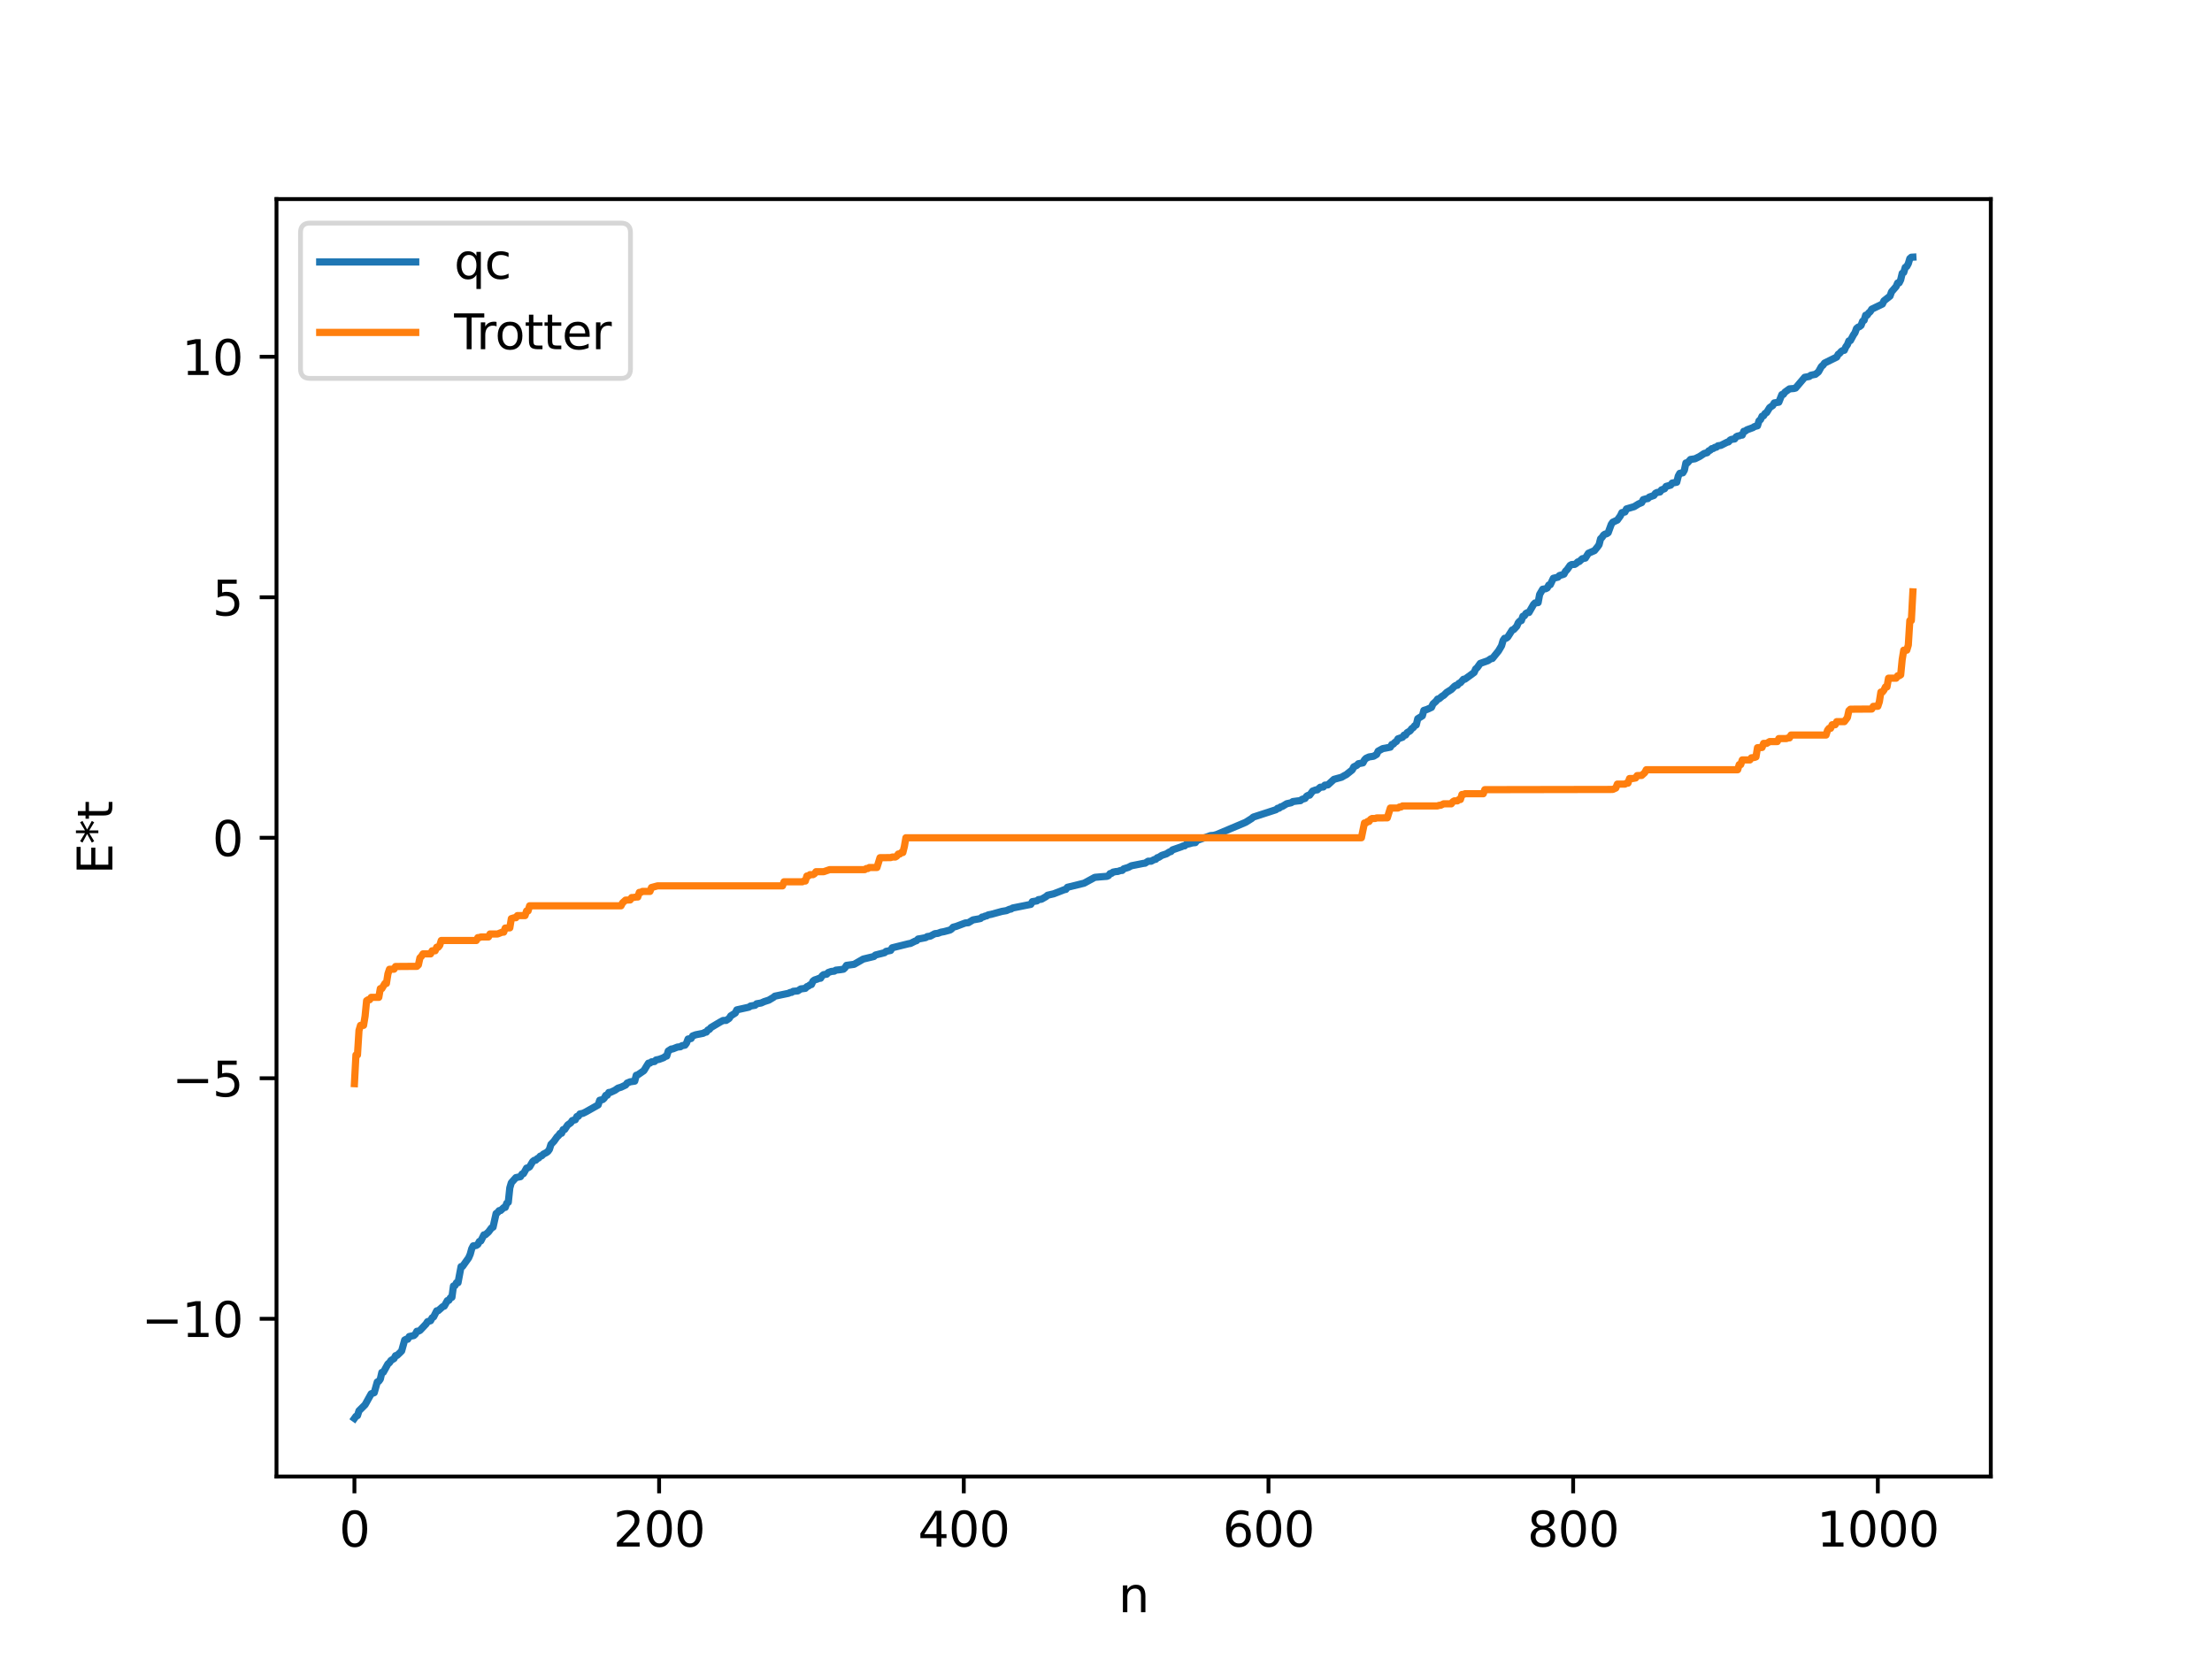 <?xml version="1.0" encoding="utf-8" standalone="no"?>
<!DOCTYPE svg PUBLIC "-//W3C//DTD SVG 1.1//EN"
  "http://www.w3.org/Graphics/SVG/1.1/DTD/svg11.dtd">
<svg xmlns:xlink="http://www.w3.org/1999/xlink" width="460.8pt" height="345.6pt" viewBox="0 0 460.8 345.6" xmlns="http://www.w3.org/2000/svg" version="1.1">
 <defs>
  <style type="text/css">*{stroke-linejoin: round; stroke-linecap: butt}</style>
 </defs>
 <g id="figure_1">
  <g id="patch_1">
   <path d="M 0 345.6 
L 460.8 345.6 
L 460.8 0 
L 0 0 
z
" style="fill: #ffffff"/>
  </g>
  <g id="axes_1">
   <g id="patch_2">
    <path d="M 57.6 307.584 
L 414.72 307.584 
L 414.72 41.472 
L 57.6 41.472 
z
" style="fill: #ffffff"/>
   </g>
   <g id="matplotlib.axis_1">
    <g id="xtick_1">
     <g id="line2d_1">
      <defs>
       <path id="ma3720cf5d6" d="M 0 0 
L 0 3.5 
" style="stroke: #000000; stroke-width: 0.8"/>
      </defs>
      <g>
       <use xlink:href="#ma3720cf5d6" x="73.833" y="307.584" style="stroke: #000000; stroke-width: 0.8"/>
      </g>
     </g>
     <g id="text_1">
      <!-- 0 -->
      <g transform="translate(70.651 322.182) scale(0.1 -0.1)">
       <defs>
        <path id="DejaVuSans-30" d="M 2034 4250 
Q 1547 4250 1301 3770 
Q 1056 3291 1056 2328 
Q 1056 1369 1301 889 
Q 1547 409 2034 409 
Q 2525 409 2770 889 
Q 3016 1369 3016 2328 
Q 3016 3291 2770 3770 
Q 2525 4250 2034 4250 
z
M 2034 4750 
Q 2819 4750 3233 4129 
Q 3647 3509 3647 2328 
Q 3647 1150 3233 529 
Q 2819 -91 2034 -91 
Q 1250 -91 836 529 
Q 422 1150 422 2328 
Q 422 3509 836 4129 
Q 1250 4750 2034 4750 
z
" transform="scale(0.016)"/>
       </defs>
       <use xlink:href="#DejaVuSans-30"/>
      </g>
     </g>
    </g>
    <g id="xtick_2">
     <g id="line2d_2">
      <g>
       <use xlink:href="#ma3720cf5d6" x="137.304" y="307.584" style="stroke: #000000; stroke-width: 0.8"/>
      </g>
     </g>
     <g id="text_2">
      <!-- 200 -->
      <g transform="translate(127.76 322.182) scale(0.1 -0.1)">
       <defs>
        <path id="DejaVuSans-32" d="M 1228 531 
L 3431 531 
L 3431 0 
L 469 0 
L 469 531 
Q 828 903 1448 1529 
Q 2069 2156 2228 2338 
Q 2531 2678 2651 2914 
Q 2772 3150 2772 3378 
Q 2772 3750 2511 3984 
Q 2250 4219 1831 4219 
Q 1534 4219 1204 4116 
Q 875 4013 500 3803 
L 500 4441 
Q 881 4594 1212 4672 
Q 1544 4750 1819 4750 
Q 2544 4750 2975 4387 
Q 3406 4025 3406 3419 
Q 3406 3131 3298 2873 
Q 3191 2616 2906 2266 
Q 2828 2175 2409 1742 
Q 1991 1309 1228 531 
z
" transform="scale(0.016)"/>
       </defs>
       <use xlink:href="#DejaVuSans-32"/>
       <use xlink:href="#DejaVuSans-30" x="63.623"/>
       <use xlink:href="#DejaVuSans-30" x="127.246"/>
      </g>
     </g>
    </g>
    <g id="xtick_3">
     <g id="line2d_3">
      <g>
       <use xlink:href="#ma3720cf5d6" x="200.775" y="307.584" style="stroke: #000000; stroke-width: 0.8"/>
      </g>
     </g>
     <g id="text_3">
      <!-- 400 -->
      <g transform="translate(191.231 322.182) scale(0.1 -0.1)">
       <defs>
        <path id="DejaVuSans-34" d="M 2419 4116 
L 825 1625 
L 2419 1625 
L 2419 4116 
z
M 2253 4666 
L 3047 4666 
L 3047 1625 
L 3713 1625 
L 3713 1100 
L 3047 1100 
L 3047 0 
L 2419 0 
L 2419 1100 
L 313 1100 
L 313 1709 
L 2253 4666 
z
" transform="scale(0.016)"/>
       </defs>
       <use xlink:href="#DejaVuSans-34"/>
       <use xlink:href="#DejaVuSans-30" x="63.623"/>
       <use xlink:href="#DejaVuSans-30" x="127.246"/>
      </g>
     </g>
    </g>
    <g id="xtick_4">
     <g id="line2d_4">
      <g>
       <use xlink:href="#ma3720cf5d6" x="264.246" y="307.584" style="stroke: #000000; stroke-width: 0.8"/>
      </g>
     </g>
     <g id="text_4">
      <!-- 600 -->
      <g transform="translate(254.702 322.182) scale(0.1 -0.1)">
       <defs>
        <path id="DejaVuSans-36" d="M 2113 2584 
Q 1688 2584 1439 2293 
Q 1191 2003 1191 1497 
Q 1191 994 1439 701 
Q 1688 409 2113 409 
Q 2538 409 2786 701 
Q 3034 994 3034 1497 
Q 3034 2003 2786 2293 
Q 2538 2584 2113 2584 
z
M 3366 4563 
L 3366 3988 
Q 3128 4100 2886 4159 
Q 2644 4219 2406 4219 
Q 1781 4219 1451 3797 
Q 1122 3375 1075 2522 
Q 1259 2794 1537 2939 
Q 1816 3084 2150 3084 
Q 2853 3084 3261 2657 
Q 3669 2231 3669 1497 
Q 3669 778 3244 343 
Q 2819 -91 2113 -91 
Q 1303 -91 875 529 
Q 447 1150 447 2328 
Q 447 3434 972 4092 
Q 1497 4750 2381 4750 
Q 2619 4750 2861 4703 
Q 3103 4656 3366 4563 
z
" transform="scale(0.016)"/>
       </defs>
       <use xlink:href="#DejaVuSans-36"/>
       <use xlink:href="#DejaVuSans-30" x="63.623"/>
       <use xlink:href="#DejaVuSans-30" x="127.246"/>
      </g>
     </g>
    </g>
    <g id="xtick_5">
     <g id="line2d_5">
      <g>
       <use xlink:href="#ma3720cf5d6" x="327.717" y="307.584" style="stroke: #000000; stroke-width: 0.8"/>
      </g>
     </g>
     <g id="text_5">
      <!-- 800 -->
      <g transform="translate(318.173 322.182) scale(0.1 -0.1)">
       <defs>
        <path id="DejaVuSans-38" d="M 2034 2216 
Q 1584 2216 1326 1975 
Q 1069 1734 1069 1313 
Q 1069 891 1326 650 
Q 1584 409 2034 409 
Q 2484 409 2743 651 
Q 3003 894 3003 1313 
Q 3003 1734 2745 1975 
Q 2488 2216 2034 2216 
z
M 1403 2484 
Q 997 2584 770 2862 
Q 544 3141 544 3541 
Q 544 4100 942 4425 
Q 1341 4750 2034 4750 
Q 2731 4750 3128 4425 
Q 3525 4100 3525 3541 
Q 3525 3141 3298 2862 
Q 3072 2584 2669 2484 
Q 3125 2378 3379 2068 
Q 3634 1759 3634 1313 
Q 3634 634 3220 271 
Q 2806 -91 2034 -91 
Q 1263 -91 848 271 
Q 434 634 434 1313 
Q 434 1759 690 2068 
Q 947 2378 1403 2484 
z
M 1172 3481 
Q 1172 3119 1398 2916 
Q 1625 2713 2034 2713 
Q 2441 2713 2670 2916 
Q 2900 3119 2900 3481 
Q 2900 3844 2670 4047 
Q 2441 4250 2034 4250 
Q 1625 4250 1398 4047 
Q 1172 3844 1172 3481 
z
" transform="scale(0.016)"/>
       </defs>
       <use xlink:href="#DejaVuSans-38"/>
       <use xlink:href="#DejaVuSans-30" x="63.623"/>
       <use xlink:href="#DejaVuSans-30" x="127.246"/>
      </g>
     </g>
    </g>
    <g id="xtick_6">
     <g id="line2d_6">
      <g>
       <use xlink:href="#ma3720cf5d6" x="391.188" y="307.584" style="stroke: #000000; stroke-width: 0.8"/>
      </g>
     </g>
     <g id="text_6">
      <!-- 1000 -->
      <g transform="translate(378.463 322.182) scale(0.1 -0.1)">
       <defs>
        <path id="DejaVuSans-31" d="M 794 531 
L 1825 531 
L 1825 4091 
L 703 3866 
L 703 4441 
L 1819 4666 
L 2450 4666 
L 2450 531 
L 3481 531 
L 3481 0 
L 794 0 
L 794 531 
z
" transform="scale(0.016)"/>
       </defs>
       <use xlink:href="#DejaVuSans-31"/>
       <use xlink:href="#DejaVuSans-30" x="63.623"/>
       <use xlink:href="#DejaVuSans-30" x="127.246"/>
       <use xlink:href="#DejaVuSans-30" x="190.869"/>
      </g>
     </g>
    </g>
    <g id="text_7">
     <!-- n -->
     <g transform="translate(232.991 335.861) scale(0.1 -0.1)">
      <defs>
       <path id="DejaVuSans-6e" d="M 3513 2113 
L 3513 0 
L 2938 0 
L 2938 2094 
Q 2938 2591 2744 2837 
Q 2550 3084 2163 3084 
Q 1697 3084 1428 2787 
Q 1159 2491 1159 1978 
L 1159 0 
L 581 0 
L 581 3500 
L 1159 3500 
L 1159 2956 
Q 1366 3272 1645 3428 
Q 1925 3584 2291 3584 
Q 2894 3584 3203 3211 
Q 3513 2838 3513 2113 
z
" transform="scale(0.016)"/>
      </defs>
      <use xlink:href="#DejaVuSans-6e"/>
     </g>
    </g>
   </g>
   <g id="matplotlib.axis_2">
    <g id="ytick_1">
     <g id="line2d_7">
      <defs>
       <path id="m8d6ee55974" d="M 0 0 
L -3.5 0 
" style="stroke: #000000; stroke-width: 0.8"/>
      </defs>
      <g>
       <use xlink:href="#m8d6ee55974" x="57.6" y="274.724" style="stroke: #000000; stroke-width: 0.8"/>
      </g>
     </g>
     <g id="text_8">
      <!-- −10 -->
      <g transform="translate(29.495 278.523) scale(0.1 -0.1)">
       <defs>
        <path id="DejaVuSans-2212" d="M 678 2272 
L 4684 2272 
L 4684 1741 
L 678 1741 
L 678 2272 
z
" transform="scale(0.016)"/>
       </defs>
       <use xlink:href="#DejaVuSans-2212"/>
       <use xlink:href="#DejaVuSans-31" x="83.789"/>
       <use xlink:href="#DejaVuSans-30" x="147.412"/>
      </g>
     </g>
    </g>
    <g id="ytick_2">
     <g id="line2d_8">
      <g>
       <use xlink:href="#m8d6ee55974" x="57.6" y="224.623" style="stroke: #000000; stroke-width: 0.8"/>
      </g>
     </g>
     <g id="text_9">
      <!-- −5 -->
      <g transform="translate(35.858 228.422) scale(0.1 -0.1)">
       <defs>
        <path id="DejaVuSans-35" d="M 691 4666 
L 3169 4666 
L 3169 4134 
L 1269 4134 
L 1269 2991 
Q 1406 3038 1543 3061 
Q 1681 3084 1819 3084 
Q 2600 3084 3056 2656 
Q 3513 2228 3513 1497 
Q 3513 744 3044 326 
Q 2575 -91 1722 -91 
Q 1428 -91 1123 -41 
Q 819 9 494 109 
L 494 744 
Q 775 591 1075 516 
Q 1375 441 1709 441 
Q 2250 441 2565 725 
Q 2881 1009 2881 1497 
Q 2881 1984 2565 2268 
Q 2250 2553 1709 2553 
Q 1456 2553 1204 2497 
Q 953 2441 691 2322 
L 691 4666 
z
" transform="scale(0.016)"/>
       </defs>
       <use xlink:href="#DejaVuSans-2212"/>
       <use xlink:href="#DejaVuSans-35" x="83.789"/>
      </g>
     </g>
    </g>
    <g id="ytick_3">
     <g id="line2d_9">
      <g>
       <use xlink:href="#m8d6ee55974" x="57.6" y="174.522" style="stroke: #000000; stroke-width: 0.8"/>
      </g>
     </g>
     <g id="text_10">
      <!-- 0 -->
      <g transform="translate(44.237 178.321) scale(0.1 -0.1)">
       <use xlink:href="#DejaVuSans-30"/>
      </g>
     </g>
    </g>
    <g id="ytick_4">
     <g id="line2d_10">
      <g>
       <use xlink:href="#m8d6ee55974" x="57.6" y="124.421" style="stroke: #000000; stroke-width: 0.8"/>
      </g>
     </g>
     <g id="text_11">
      <!-- 5 -->
      <g transform="translate(44.237 128.221) scale(0.1 -0.1)">
       <use xlink:href="#DejaVuSans-35"/>
      </g>
     </g>
    </g>
    <g id="ytick_5">
     <g id="line2d_11">
      <g>
       <use xlink:href="#m8d6ee55974" x="57.6" y="74.321" style="stroke: #000000; stroke-width: 0.8"/>
      </g>
     </g>
     <g id="text_12">
      <!-- 10 -->
      <g transform="translate(37.875 78.12) scale(0.1 -0.1)">
       <use xlink:href="#DejaVuSans-31"/>
       <use xlink:href="#DejaVuSans-30" x="63.623"/>
      </g>
     </g>
    </g>
    <g id="text_13">
     <!-- E*t -->
     <g transform="translate(23.416 182.148) rotate(-90) scale(0.1 -0.1)">
      <defs>
       <path id="DejaVuSans-45" d="M 628 4666 
L 3578 4666 
L 3578 4134 
L 1259 4134 
L 1259 2753 
L 3481 2753 
L 3481 2222 
L 1259 2222 
L 1259 531 
L 3634 531 
L 3634 0 
L 628 0 
L 628 4666 
z
" transform="scale(0.016)"/>
       <path id="DejaVuSans-2a" d="M 3009 3897 
L 1888 3291 
L 3009 2681 
L 2828 2375 
L 1778 3009 
L 1778 1831 
L 1422 1831 
L 1422 3009 
L 372 2375 
L 191 2681 
L 1313 3291 
L 191 3897 
L 372 4206 
L 1422 3572 
L 1422 4750 
L 1778 4750 
L 1778 3572 
L 2828 4206 
L 3009 3897 
z
" transform="scale(0.016)"/>
       <path id="DejaVuSans-74" d="M 1172 4494 
L 1172 3500 
L 2356 3500 
L 2356 3053 
L 1172 3053 
L 1172 1153 
Q 1172 725 1289 603 
Q 1406 481 1766 481 
L 2356 481 
L 2356 0 
L 1766 0 
Q 1100 0 847 248 
Q 594 497 594 1153 
L 594 3053 
L 172 3053 
L 172 3500 
L 594 3500 
L 594 4494 
L 1172 4494 
z
" transform="scale(0.016)"/>
      </defs>
      <use xlink:href="#DejaVuSans-45"/>
      <use xlink:href="#DejaVuSans-2a" x="63.184"/>
      <use xlink:href="#DejaVuSans-74" x="113.184"/>
     </g>
    </g>
   </g>
   <g id="line2d_12">
    <path d="M 73.833 295.488 
L 74.15 295.047 
L 74.467 294.898 
L 74.785 293.9 
L 76.054 292.633 
L 77.324 290.353 
L 77.958 290.124 
L 78.593 287.893 
L 78.91 287.734 
L 79.228 287.292 
L 79.545 285.9 
L 79.862 285.861 
L 80.815 284.124 
L 81.132 283.878 
L 81.449 283.4 
L 82.084 283.016 
L 82.401 282.415 
L 82.719 282.352 
L 83.353 281.751 
L 83.671 281.423 
L 84.305 279.143 
L 84.623 278.983 
L 84.94 278.981 
L 85.258 278.419 
L 86.21 278.217 
L 86.527 277.928 
L 86.844 277.327 
L 87.162 277.308 
L 87.479 277.158 
L 88.748 275.817 
L 89.066 275.323 
L 89.7 275.129 
L 90.018 274.528 
L 90.335 274.327 
L 90.97 273.067 
L 91.287 273.036 
L 92.239 272.189 
L 92.557 272.086 
L 93.191 270.944 
L 93.509 270.882 
L 93.826 270.342 
L 94.143 270.251 
L 94.461 267.892 
L 94.778 267.817 
L 95.096 267.215 
L 95.413 267.212 
L 96.048 263.856 
L 96.365 263.804 
L 97.634 262.021 
L 97.952 261.28 
L 98.269 260.134 
L 98.586 259.533 
L 99.221 259.446 
L 99.539 259.225 
L 99.856 258.624 
L 100.173 258.501 
L 100.808 257.24 
L 101.125 257.212 
L 101.76 256.639 
L 102.395 255.789 
L 102.712 255.643 
L 103.347 252.799 
L 103.664 252.591 
L 103.981 252.198 
L 104.299 252.169 
L 104.934 251.567 
L 105.251 251.523 
L 105.568 250.65 
L 105.886 250.459 
L 106.203 247.452 
L 106.52 246.383 
L 107.472 245.319 
L 108.424 245.12 
L 108.742 244.573 
L 109.059 244.481 
L 109.694 243.337 
L 110.011 243.269 
L 110.329 243.065 
L 110.963 241.982 
L 111.281 241.727 
L 111.598 241.696 
L 111.915 241.363 
L 112.233 241.219 
L 112.55 240.843 
L 112.867 240.761 
L 113.185 240.433 
L 113.82 240.105 
L 114.137 239.868 
L 114.454 239.433 
L 114.772 238.404 
L 115.406 237.741 
L 116.041 236.843 
L 116.358 236.556 
L 116.676 236.094 
L 116.993 236.076 
L 117.31 235.318 
L 117.628 235.294 
L 118.262 234.348 
L 118.897 233.906 
L 119.215 233.436 
L 119.849 233.26 
L 120.167 232.597 
L 120.484 232.54 
L 120.801 232.054 
L 121.436 231.923 
L 122.071 231.612 
L 124.61 230.177 
L 124.927 229.205 
L 125.562 229.056 
L 125.879 228.767 
L 126.196 228.179 
L 126.514 228.155 
L 126.831 227.577 
L 127.148 227.571 
L 128.1 227.129 
L 128.735 226.682 
L 129.37 226.486 
L 130.322 226.037 
L 130.639 225.624 
L 131.274 225.363 
L 132.226 225.22 
L 132.543 224 
L 132.861 223.913 
L 134.13 223.039 
L 134.765 221.989 
L 135.082 221.48 
L 135.4 221.461 
L 135.717 221.207 
L 136.352 221.134 
L 136.669 220.808 
L 137.304 220.683 
L 138.256 220.327 
L 138.573 220.081 
L 138.891 219.996 
L 139.208 218.944 
L 139.843 218.532 
L 140.16 218.506 
L 141.112 218.126 
L 141.747 218.059 
L 142.064 217.835 
L 142.699 217.722 
L 143.016 217.289 
L 143.334 216.448 
L 143.968 216.341 
L 144.286 215.807 
L 144.92 215.566 
L 146.507 215.252 
L 146.824 215.052 
L 147.142 215.005 
L 147.459 214.57 
L 147.777 214.441 
L 148.094 214.061 
L 149.998 212.921 
L 150.633 212.584 
L 151.267 212.57 
L 151.902 212.15 
L 152.22 211.63 
L 153.172 211.031 
L 153.489 210.373 
L 156.028 209.81 
L 156.345 209.576 
L 157.297 209.416 
L 157.615 209.108 
L 158.567 208.939 
L 159.201 208.653 
L 160.153 208.346 
L 161.105 207.781 
L 161.423 207.518 
L 164.279 206.92 
L 164.596 206.751 
L 164.914 206.727 
L 165.231 206.509 
L 166.183 206.423 
L 166.818 206.011 
L 167.77 205.888 
L 168.087 205.538 
L 168.405 205.426 
L 168.722 205.169 
L 169.039 205.096 
L 169.357 204.398 
L 169.674 204.154 
L 170.309 203.946 
L 170.626 203.8 
L 170.943 203.781 
L 171.261 203.28 
L 171.578 203.037 
L 172.213 202.942 
L 172.53 202.597 
L 173.165 202.375 
L 173.8 202.31 
L 174.117 202.104 
L 175.069 202 
L 175.704 201.901 
L 176.021 201.617 
L 176.339 201.104 
L 177.925 200.886 
L 179.829 199.789 
L 180.781 199.562 
L 182.051 199.255 
L 182.368 198.95 
L 184.272 198.463 
L 184.59 198.187 
L 185.542 197.993 
L 185.859 197.443 
L 189.35 196.576 
L 189.667 196.538 
L 190.62 196.06 
L 190.937 195.961 
L 191.254 195.615 
L 191.889 195.511 
L 192.841 195.325 
L 193.158 195.109 
L 193.793 195.016 
L 194.745 194.503 
L 195.38 194.433 
L 196.015 194.19 
L 196.649 194.079 
L 197.919 193.737 
L 198.236 193.514 
L 198.553 193.155 
L 199.188 192.987 
L 201.092 192.271 
L 201.727 192.216 
L 202.362 191.834 
L 202.679 191.634 
L 203.948 191.41 
L 204.266 191.336 
L 204.583 191.042 
L 204.9 191.008 
L 205.218 190.825 
L 205.535 190.794 
L 205.853 190.588 
L 206.487 190.47 
L 208.709 189.861 
L 209.661 189.699 
L 210.296 189.414 
L 210.613 189.374 
L 210.93 189.157 
L 214.739 188.395 
L 215.056 187.83 
L 216.008 187.674 
L 216.325 187.409 
L 216.96 187.324 
L 217.912 186.777 
L 218.229 186.495 
L 219.499 186.197 
L 221.72 185.335 
L 222.038 185.279 
L 222.355 184.842 
L 225.846 183.98 
L 228.067 182.766 
L 229.337 182.652 
L 230.606 182.554 
L 230.924 182.405 
L 231.241 181.987 
L 231.558 181.935 
L 231.876 181.679 
L 232.51 181.557 
L 232.828 181.545 
L 233.462 181.335 
L 233.78 181.325 
L 234.097 180.988 
L 235.049 180.697 
L 235.684 180.357 
L 238.223 179.851 
L 238.54 179.818 
L 239.175 179.406 
L 239.81 179.402 
L 240.444 179.064 
L 240.762 179.006 
L 241.079 178.679 
L 241.396 178.6 
L 242.031 178.188 
L 242.983 177.873 
L 243.618 177.471 
L 243.935 177.39 
L 244.253 177.045 
L 246.157 176.384 
L 246.474 176.221 
L 246.791 176.201 
L 247.109 175.906 
L 247.743 175.778 
L 248.378 175.593 
L 249.013 175.535 
L 249.33 175.088 
L 252.186 174.067 
L 252.821 174.021 
L 253.456 173.846 
L 259.486 171.304 
L 260.755 170.507 
L 261.072 170.217 
L 265.833 168.669 
L 266.15 168.381 
L 266.467 168.359 
L 266.785 168.084 
L 267.102 168.01 
L 268.054 167.43 
L 269.006 167.219 
L 269.324 166.983 
L 270.276 166.853 
L 270.91 166.79 
L 271.228 166.515 
L 271.862 166.332 
L 272.18 165.869 
L 272.497 165.683 
L 272.815 165.651 
L 273.449 164.795 
L 274.084 164.561 
L 274.401 164.548 
L 275.036 163.996 
L 275.671 163.943 
L 275.988 163.559 
L 276.623 163.506 
L 277.892 162.349 
L 279.479 161.913 
L 280.114 161.54 
L 280.431 161.388 
L 281.7 160.377 
L 282.018 159.747 
L 282.653 159.439 
L 282.97 159.101 
L 283.922 158.919 
L 284.239 158.318 
L 284.557 157.977 
L 285.191 157.686 
L 286.143 157.538 
L 286.778 157.157 
L 287.096 156.475 
L 288.048 155.949 
L 288.682 155.836 
L 289.634 155.645 
L 289.952 155.082 
L 290.269 154.996 
L 290.586 154.637 
L 290.904 154.463 
L 291.221 153.909 
L 292.173 153.586 
L 292.491 153.135 
L 292.808 153.126 
L 293.125 152.626 
L 293.76 152.243 
L 294.077 151.79 
L 294.395 151.59 
L 294.712 151.175 
L 295.029 151.021 
L 295.347 149.717 
L 296.299 149.125 
L 296.616 147.991 
L 297.251 147.794 
L 298.203 147.365 
L 298.52 146.642 
L 299.155 146.08 
L 299.472 145.632 
L 299.79 145.571 
L 300.424 145.034 
L 300.742 144.86 
L 301.377 144.238 
L 302.329 143.641 
L 302.963 142.998 
L 303.281 142.785 
L 303.598 142.755 
L 303.915 142.357 
L 304.233 142.226 
L 304.867 141.503 
L 305.185 141.478 
L 307.089 140.086 
L 307.406 139.357 
L 307.724 139.095 
L 308.358 138.202 
L 309.945 137.642 
L 310.58 137.214 
L 310.897 137.171 
L 312.167 135.597 
L 312.801 134.525 
L 313.119 133.426 
L 313.436 132.964 
L 313.753 132.958 
L 314.071 132.731 
L 315.023 131.239 
L 315.34 131.14 
L 315.975 130.458 
L 316.292 129.713 
L 316.61 129.382 
L 316.927 129.28 
L 317.244 128.378 
L 317.562 128.283 
L 317.879 127.785 
L 318.196 127.618 
L 318.514 127.588 
L 319.466 125.923 
L 319.783 125.604 
L 320.418 125.534 
L 320.735 123.828 
L 321.37 122.747 
L 322.005 122.641 
L 322.322 122.475 
L 322.639 121.875 
L 322.957 121.801 
L 323.591 120.464 
L 324.543 120.238 
L 324.861 119.895 
L 325.496 119.713 
L 325.813 119.594 
L 326.13 118.991 
L 326.448 118.685 
L 327.082 117.784 
L 327.4 117.608 
L 328.034 117.574 
L 328.352 117.386 
L 328.669 117.06 
L 328.986 116.984 
L 329.621 116.394 
L 330.256 116.26 
L 330.891 115.254 
L 332.16 114.702 
L 332.795 113.924 
L 333.112 113.48 
L 333.429 112.243 
L 333.747 111.932 
L 334.064 111.462 
L 334.381 111.251 
L 334.699 111.194 
L 335.016 110.97 
L 335.651 109.236 
L 335.968 108.781 
L 336.92 108.34 
L 337.555 107.458 
L 337.872 106.789 
L 338.507 106.656 
L 338.824 106.015 
L 340.094 105.641 
L 340.411 105.552 
L 341.363 104.967 
L 341.998 104.701 
L 342.315 104.082 
L 342.95 103.9 
L 343.267 103.867 
L 343.585 103.548 
L 344.537 103.212 
L 344.854 102.77 
L 345.172 102.598 
L 345.806 102.488 
L 346.124 102.046 
L 346.758 101.817 
L 347.076 101.325 
L 348.028 101.065 
L 348.345 100.63 
L 349.297 100.457 
L 349.615 99.181 
L 349.932 98.606 
L 350.567 98.493 
L 350.884 97.953 
L 351.201 96.441 
L 351.519 96.428 
L 352.153 95.717 
L 353.105 95.569 
L 354.058 95.099 
L 355.01 94.469 
L 355.644 94.301 
L 355.962 93.922 
L 356.279 93.785 
L 356.596 93.462 
L 356.914 93.429 
L 357.231 93.194 
L 357.548 93.16 
L 357.866 92.876 
L 358.5 92.776 
L 359.77 92.13 
L 360.087 92.054 
L 360.405 91.682 
L 360.722 91.528 
L 361.357 91.444 
L 361.674 91.001 
L 361.991 90.828 
L 362.309 90.806 
L 362.626 90.651 
L 362.943 90.637 
L 363.261 89.851 
L 363.578 89.807 
L 363.896 89.547 
L 365.165 89.083 
L 365.482 88.865 
L 366.117 88.699 
L 366.434 87.667 
L 366.752 87.407 
L 367.069 86.705 
L 367.386 86.625 
L 367.704 86.111 
L 368.021 85.945 
L 368.656 84.909 
L 369.291 84.48 
L 369.608 83.937 
L 370.56 83.788 
L 371.195 82.196 
L 371.512 82.155 
L 371.829 81.696 
L 372.781 81.009 
L 373.734 80.927 
L 374.051 80.837 
L 375.955 78.596 
L 376.907 78.427 
L 377.224 78.173 
L 377.859 78.038 
L 378.177 77.984 
L 378.811 77.474 
L 379.446 76.334 
L 379.763 76.087 
L 380.081 75.639 
L 382.62 74.384 
L 382.937 73.8 
L 383.254 73.581 
L 383.572 73.197 
L 383.889 73.013 
L 384.206 72.969 
L 384.524 72.251 
L 384.841 71.817 
L 385.158 71.016 
L 385.476 70.945 
L 386.11 69.768 
L 386.428 69.308 
L 386.745 68.436 
L 387.062 68.163 
L 387.38 68.038 
L 387.697 67.778 
L 388.015 66.915 
L 388.332 66.722 
L 388.649 65.662 
L 388.967 65.654 
L 389.284 65.184 
L 389.601 64.923 
L 389.919 64.405 
L 392.14 63.339 
L 392.458 62.674 
L 393.727 61.673 
L 394.044 60.785 
L 394.996 59.687 
L 395.314 58.951 
L 395.631 58.919 
L 395.948 58.287 
L 396.266 56.933 
L 396.583 56.752 
L 396.9 55.697 
L 397.218 55.503 
L 397.535 54.917 
L 397.853 53.863 
L 398.17 53.586 
L 398.487 53.568 
L 398.487 53.568 
" clip-path="url(#p60a54c7e92)" style="fill: none; stroke: #1f77b4; stroke-width: 1.5; stroke-linecap: square"/>
   </g>
   <g id="line2d_13">
    <path d="M 73.833 225.749 
L 74.15 219.772 
L 74.467 219.772 
L 74.785 214.662 
L 75.102 213.601 
L 75.737 213.601 
L 76.054 211.689 
L 76.372 208.461 
L 76.689 208.263 
L 77.006 208.263 
L 77.324 207.764 
L 78.91 207.764 
L 79.228 205.943 
L 79.545 205.943 
L 80.18 204.877 
L 80.497 204.877 
L 80.815 202.863 
L 81.132 201.916 
L 82.084 201.899 
L 82.401 201.339 
L 86.844 201.307 
L 87.162 201 
L 87.479 199.541 
L 87.796 199.218 
L 88.114 198.713 
L 89.7 198.713 
L 90.018 198.068 
L 90.653 198.068 
L 90.97 197.318 
L 91.287 197.318 
L 91.605 196.927 
L 91.922 195.923 
L 99.221 195.923 
L 99.539 195.324 
L 99.856 195.324 
L 100.173 195.183 
L 101.76 195.183 
L 102.077 194.563 
L 103.664 194.563 
L 104.616 194.181 
L 104.934 194.181 
L 105.251 193.33 
L 106.203 193.287 
L 106.52 191.367 
L 107.155 191.177 
L 107.472 191.177 
L 107.79 190.735 
L 109.377 190.735 
L 109.694 189.765 
L 110.011 189.765 
L 110.329 188.693 
L 129.37 188.693 
L 129.687 188.084 
L 130.322 187.511 
L 131.274 187.474 
L 131.591 186.976 
L 131.909 186.976 
L 132.543 186.862 
L 132.861 186.862 
L 133.178 185.903 
L 133.496 185.903 
L 133.813 185.702 
L 135.4 185.702 
L 135.717 184.884 
L 136.986 184.542 
L 163.01 184.542 
L 163.327 183.693 
L 167.135 183.693 
L 167.453 183.538 
L 167.77 183.538 
L 168.087 182.487 
L 168.405 182.487 
L 168.722 182.207 
L 169.357 182.207 
L 169.674 182.026 
L 169.991 181.592 
L 171.578 181.592 
L 172.848 181.157 
L 180.147 181.157 
L 180.464 180.934 
L 180.781 180.934 
L 181.099 180.715 
L 182.686 180.715 
L 183.32 178.673 
L 185.542 178.654 
L 185.859 178.536 
L 186.494 178.536 
L 186.811 178.357 
L 187.129 177.907 
L 187.446 177.907 
L 187.763 177.603 
L 188.081 177.603 
L 188.398 176.333 
L 188.715 174.522 
L 283.605 174.522 
L 284.239 171.441 
L 284.557 171.441 
L 284.874 171.137 
L 285.191 171.137 
L 285.509 170.688 
L 285.826 170.509 
L 286.461 170.509 
L 286.778 170.39 
L 289 170.372 
L 289.634 168.329 
L 291.221 168.329 
L 291.539 168.11 
L 291.856 168.11 
L 292.173 167.887 
L 299.472 167.887 
L 299.79 167.758 
L 300.107 167.758 
L 300.742 167.452 
L 302.329 167.452 
L 302.646 167.018 
L 302.963 166.837 
L 303.598 166.837 
L 303.915 166.557 
L 304.233 166.557 
L 304.55 165.506 
L 304.867 165.506 
L 305.185 165.351 
L 308.993 165.351 
L 309.31 164.502 
L 335.968 164.455 
L 336.603 164.16 
L 336.92 163.342 
L 338.507 163.342 
L 338.824 163.142 
L 339.142 163.142 
L 339.459 162.182 
L 340.094 162.182 
L 340.729 162.068 
L 341.046 161.57 
L 341.998 161.534 
L 342.633 160.961 
L 342.95 160.352 
L 361.991 160.352 
L 362.309 159.28 
L 362.626 159.28 
L 362.943 158.309 
L 364.53 158.309 
L 364.848 157.867 
L 365.482 157.791 
L 365.8 157.677 
L 366.117 155.757 
L 367.069 155.714 
L 367.386 154.864 
L 368.021 154.864 
L 368.656 154.482 
L 370.243 154.482 
L 370.56 153.861 
L 372.147 153.861 
L 372.464 153.72 
L 372.781 153.72 
L 373.099 153.121 
L 380.398 153.121 
L 380.715 152.117 
L 381.033 151.726 
L 381.35 151.726 
L 381.667 150.977 
L 382.302 150.977 
L 382.62 150.331 
L 384.206 150.331 
L 384.841 149.504 
L 385.158 148.045 
L 385.476 147.738 
L 389.919 147.706 
L 390.236 147.145 
L 391.188 147.129 
L 391.505 146.181 
L 391.823 144.168 
L 392.14 144.168 
L 392.458 143.76 
L 392.775 143.101 
L 393.092 143.101 
L 393.41 141.28 
L 394.996 141.28 
L 395.314 140.781 
L 395.631 140.781 
L 395.948 140.583 
L 396.266 137.356 
L 396.583 135.444 
L 397.218 135.444 
L 397.535 134.382 
L 397.853 129.273 
L 398.17 129.273 
L 398.487 123.295 
L 398.487 123.295 
" clip-path="url(#p60a54c7e92)" style="fill: none; stroke: #ff7f0e; stroke-width: 1.5; stroke-linecap: square"/>
   </g>
   <g id="patch_3">
    <path d="M 57.6 307.584 
L 57.6 41.472 
" style="fill: none; stroke: #000000; stroke-width: 0.8; stroke-linejoin: miter; stroke-linecap: square"/>
   </g>
   <g id="patch_4">
    <path d="M 414.72 307.584 
L 414.72 41.472 
" style="fill: none; stroke: #000000; stroke-width: 0.8; stroke-linejoin: miter; stroke-linecap: square"/>
   </g>
   <g id="patch_5">
    <path d="M 57.6 307.584 
L 414.72 307.584 
" style="fill: none; stroke: #000000; stroke-width: 0.8; stroke-linejoin: miter; stroke-linecap: square"/>
   </g>
   <g id="patch_6">
    <path d="M 57.6 41.472 
L 414.72 41.472 
" style="fill: none; stroke: #000000; stroke-width: 0.8; stroke-linejoin: miter; stroke-linecap: square"/>
   </g>
   <g id="legend_1">
    <g id="patch_7">
     <path d="M 64.6 78.828 
L 129.342 78.828 
Q 131.342 78.828 131.342 76.828 
L 131.342 48.472 
Q 131.342 46.472 129.342 46.472 
L 64.6 46.472 
Q 62.6 46.472 62.6 48.472 
L 62.6 76.828 
Q 62.6 78.828 64.6 78.828 
z
" style="fill: #ffffff; opacity: 0.8; stroke: #cccccc; stroke-linejoin: miter"/>
    </g>
    <g id="line2d_14">
     <path d="M 66.6 54.57 
L 76.6 54.57 
L 86.6 54.57 
" style="fill: none; stroke: #1f77b4; stroke-width: 1.5; stroke-linecap: square"/>
    </g>
    <g id="text_14">
     <!-- qc -->
     <g transform="translate(94.6 58.07) scale(0.1 -0.1)">
      <defs>
       <path id="DejaVuSans-71" d="M 947 1747 
Q 947 1113 1208 752 
Q 1469 391 1925 391 
Q 2381 391 2643 752 
Q 2906 1113 2906 1747 
Q 2906 2381 2643 2742 
Q 2381 3103 1925 3103 
Q 1469 3103 1208 2742 
Q 947 2381 947 1747 
z
M 2906 525 
Q 2725 213 2448 61 
Q 2172 -91 1784 -91 
Q 1150 -91 751 415 
Q 353 922 353 1747 
Q 353 2572 751 3078 
Q 1150 3584 1784 3584 
Q 2172 3584 2448 3432 
Q 2725 3281 2906 2969 
L 2906 3500 
L 3481 3500 
L 3481 -1331 
L 2906 -1331 
L 2906 525 
z
" transform="scale(0.016)"/>
       <path id="DejaVuSans-63" d="M 3122 3366 
L 3122 2828 
Q 2878 2963 2633 3030 
Q 2388 3097 2138 3097 
Q 1578 3097 1268 2742 
Q 959 2388 959 1747 
Q 959 1106 1268 751 
Q 1578 397 2138 397 
Q 2388 397 2633 464 
Q 2878 531 3122 666 
L 3122 134 
Q 2881 22 2623 -34 
Q 2366 -91 2075 -91 
Q 1284 -91 818 406 
Q 353 903 353 1747 
Q 353 2603 823 3093 
Q 1294 3584 2113 3584 
Q 2378 3584 2631 3529 
Q 2884 3475 3122 3366 
z
" transform="scale(0.016)"/>
      </defs>
      <use xlink:href="#DejaVuSans-71"/>
      <use xlink:href="#DejaVuSans-63" x="63.477"/>
     </g>
    </g>
    <g id="line2d_15">
     <path d="M 66.6 69.249 
L 76.6 69.249 
L 86.6 69.249 
" style="fill: none; stroke: #ff7f0e; stroke-width: 1.5; stroke-linecap: square"/>
    </g>
    <g id="text_15">
     <!-- Trotter -->
     <g transform="translate(94.6 72.749) scale(0.1 -0.1)">
      <defs>
       <path id="DejaVuSans-54" d="M -19 4666 
L 3928 4666 
L 3928 4134 
L 2272 4134 
L 2272 0 
L 1638 0 
L 1638 4134 
L -19 4134 
L -19 4666 
z
" transform="scale(0.016)"/>
       <path id="DejaVuSans-72" d="M 2631 2963 
Q 2534 3019 2420 3045 
Q 2306 3072 2169 3072 
Q 1681 3072 1420 2755 
Q 1159 2438 1159 1844 
L 1159 0 
L 581 0 
L 581 3500 
L 1159 3500 
L 1159 2956 
Q 1341 3275 1631 3429 
Q 1922 3584 2338 3584 
Q 2397 3584 2469 3576 
Q 2541 3569 2628 3553 
L 2631 2963 
z
" transform="scale(0.016)"/>
       <path id="DejaVuSans-6f" d="M 1959 3097 
Q 1497 3097 1228 2736 
Q 959 2375 959 1747 
Q 959 1119 1226 758 
Q 1494 397 1959 397 
Q 2419 397 2687 759 
Q 2956 1122 2956 1747 
Q 2956 2369 2687 2733 
Q 2419 3097 1959 3097 
z
M 1959 3584 
Q 2709 3584 3137 3096 
Q 3566 2609 3566 1747 
Q 3566 888 3137 398 
Q 2709 -91 1959 -91 
Q 1206 -91 779 398 
Q 353 888 353 1747 
Q 353 2609 779 3096 
Q 1206 3584 1959 3584 
z
" transform="scale(0.016)"/>
       <path id="DejaVuSans-65" d="M 3597 1894 
L 3597 1613 
L 953 1613 
Q 991 1019 1311 708 
Q 1631 397 2203 397 
Q 2534 397 2845 478 
Q 3156 559 3463 722 
L 3463 178 
Q 3153 47 2828 -22 
Q 2503 -91 2169 -91 
Q 1331 -91 842 396 
Q 353 884 353 1716 
Q 353 2575 817 3079 
Q 1281 3584 2069 3584 
Q 2775 3584 3186 3129 
Q 3597 2675 3597 1894 
z
M 3022 2063 
Q 3016 2534 2758 2815 
Q 2500 3097 2075 3097 
Q 1594 3097 1305 2825 
Q 1016 2553 972 2059 
L 3022 2063 
z
" transform="scale(0.016)"/>
      </defs>
      <use xlink:href="#DejaVuSans-54"/>
      <use xlink:href="#DejaVuSans-72" x="46.334"/>
      <use xlink:href="#DejaVuSans-6f" x="85.197"/>
      <use xlink:href="#DejaVuSans-74" x="146.379"/>
      <use xlink:href="#DejaVuSans-74" x="185.588"/>
      <use xlink:href="#DejaVuSans-65" x="224.797"/>
      <use xlink:href="#DejaVuSans-72" x="286.32"/>
     </g>
    </g>
   </g>
  </g>
 </g>
 <defs>
  <clipPath id="p60a54c7e92">
   <rect x="57.6" y="41.472" width="357.12" height="266.112"/>
  </clipPath>
 </defs>
</svg>
